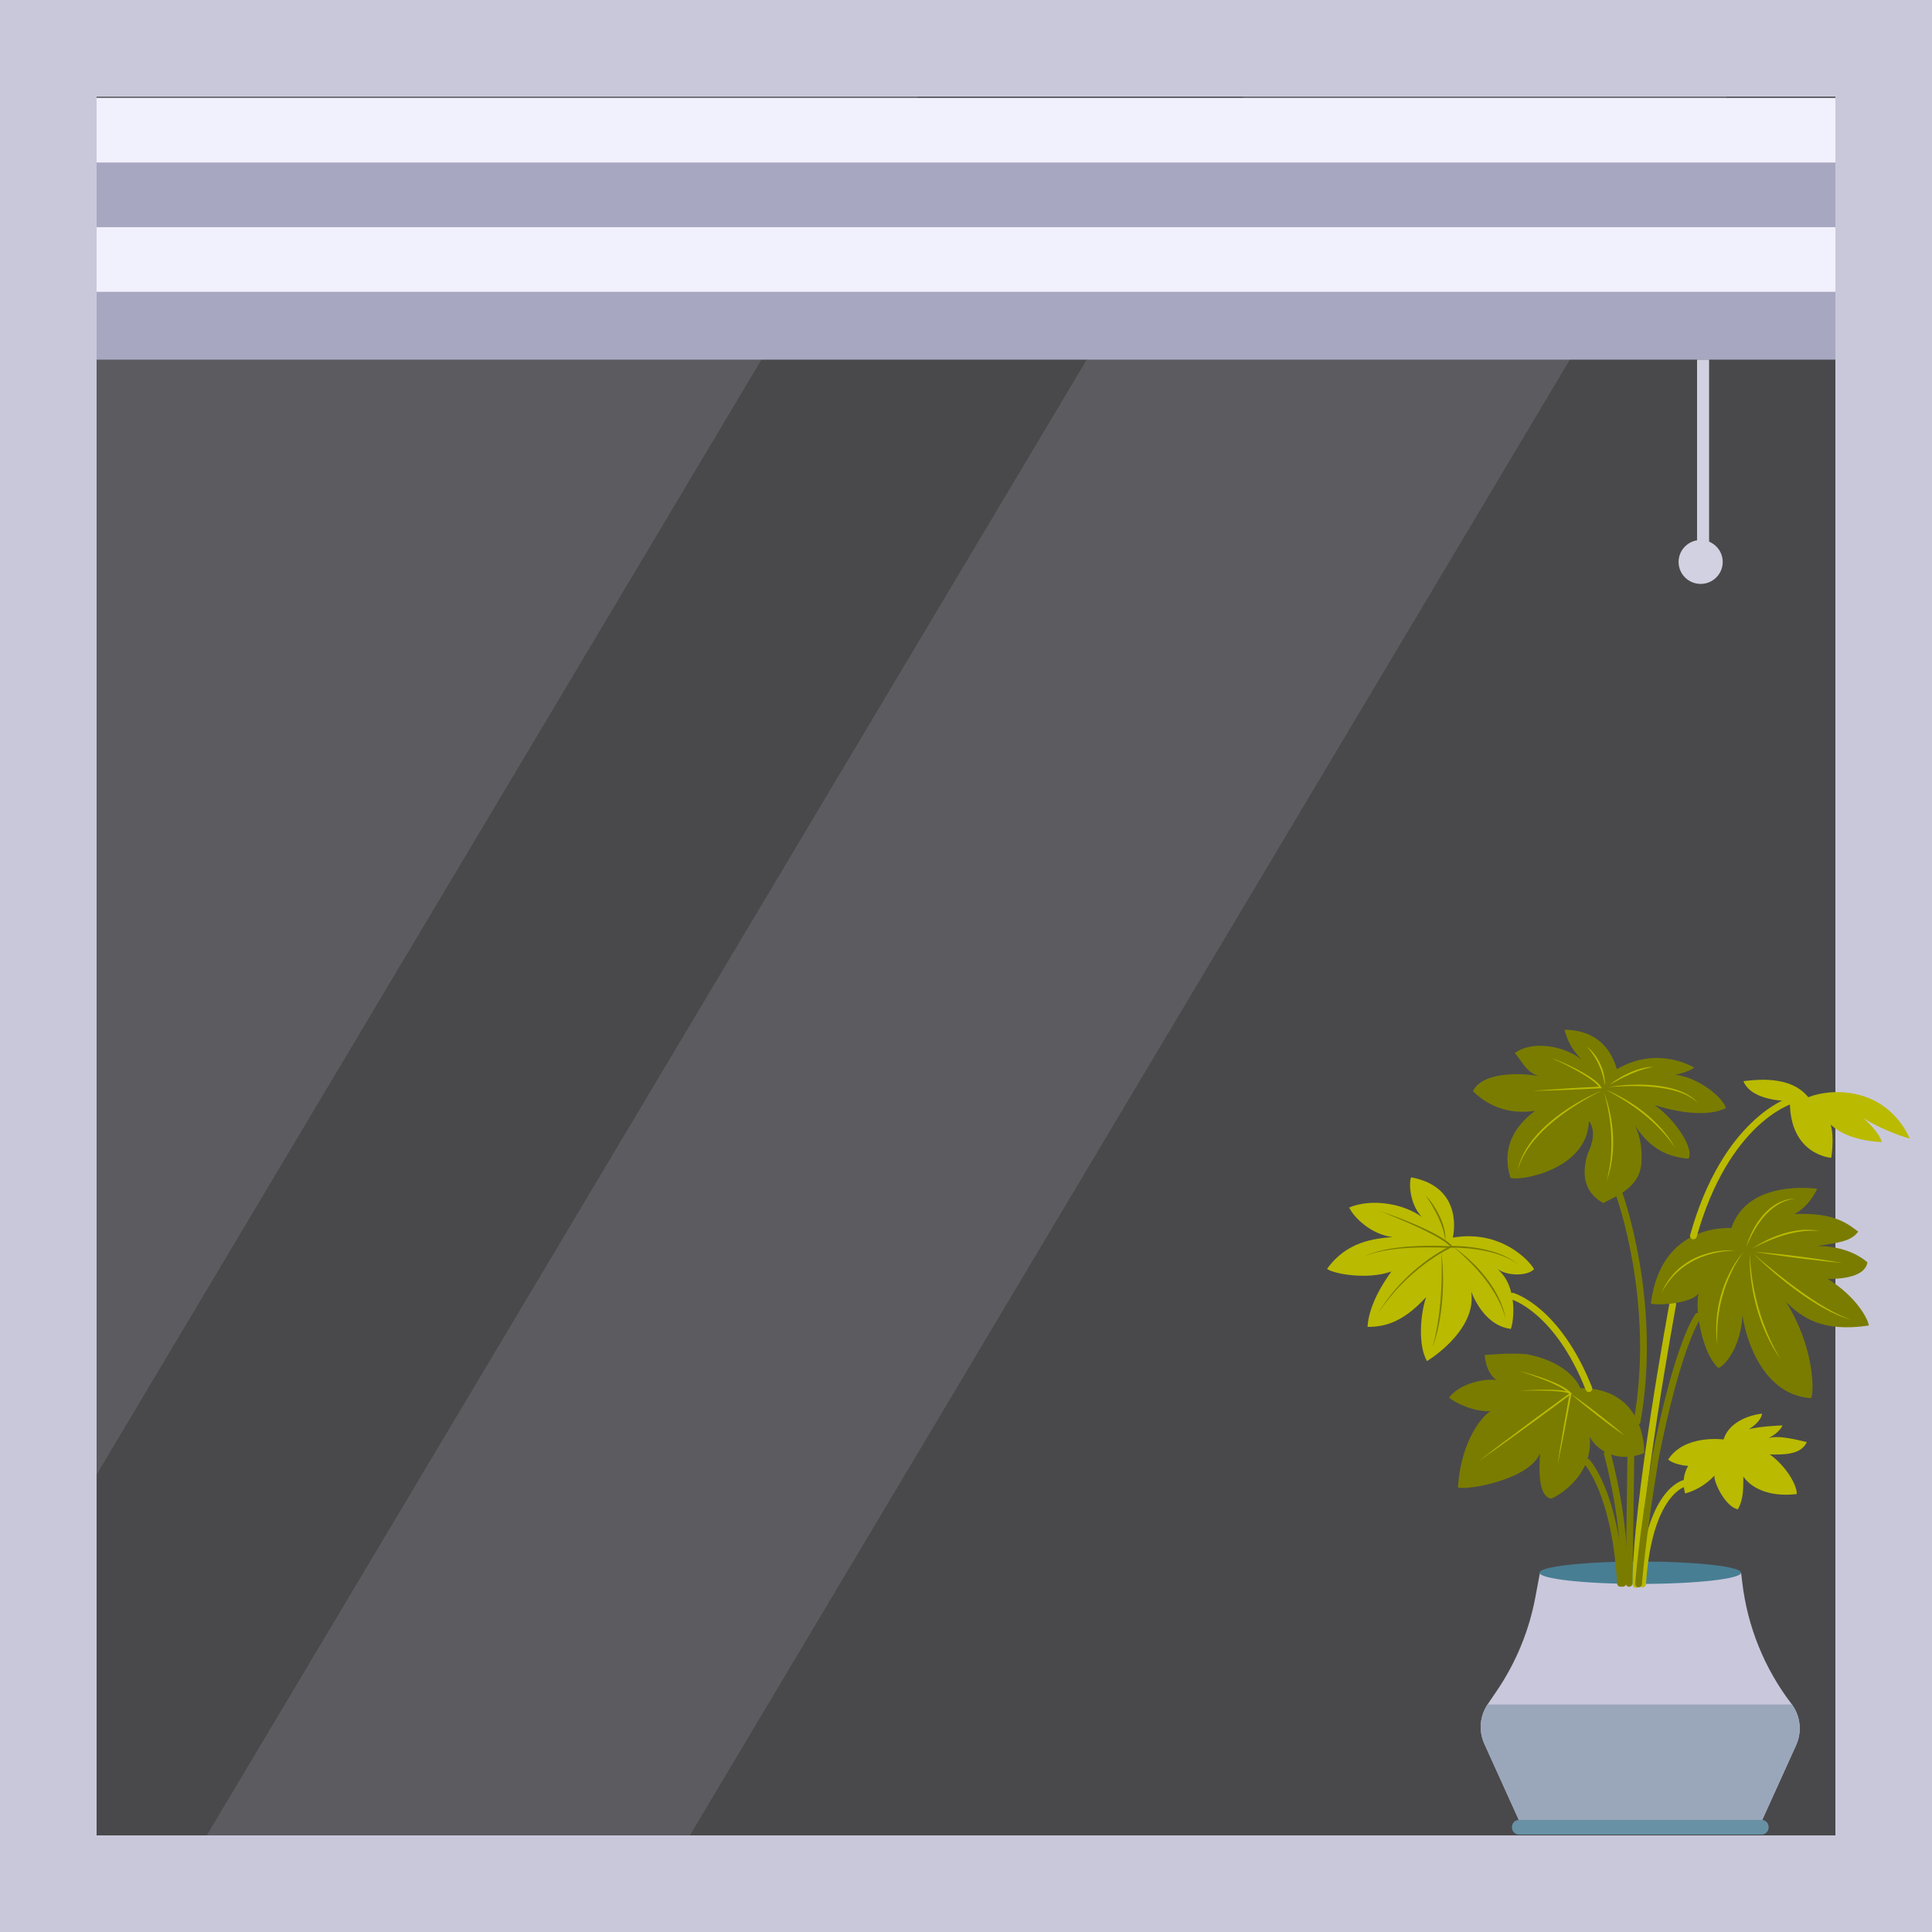 <?xml version="1.0" encoding="utf-8"?>
<!-- Generator: Adobe Illustrator 26.1.0, SVG Export Plug-In . SVG Version: 6.00 Build 0)  -->
<svg version="1.1" xmlns="http://www.w3.org/2000/svg" xmlns:xlink="http://www.w3.org/1999/xlink" x="0px" y="0px"
	 viewBox="0 0 2000 2000" style="enable-background:new 0 0 2000 2000;" xml:space="preserve">
<rect x="0" y="0" width="2000" height="2000" fill="#333333" stroke="none"/>
<style type="text/css">
	.st0{opacity:0.15;fill:#C9C8DB;}
	.st1{fill:#F1F0FD;}
	.st2{fill:#A7A7C1;}
	.st3{fill:#D1D1E1;}
	.st4{fill:#C9C8DB;}
	.st5{fill:#C9C7DB;}
	.st6{fill:#9AA7BB;}
	.st7{fill:#487E93;}
	.st8{fill:none;stroke:#7A7C00;stroke-width:7.034;stroke-linecap:round;stroke-miterlimit:10;}
	.st9{fill:none;stroke:#BABA00;stroke-width:7.034;stroke-linecap:round;stroke-miterlimit:10;}
	.st10{fill:#6891A5;}
	.st11{fill:#7A7C00;}
	.st12{fill:#BABA00;}
</style>
<g id="Vidrio" style="opacity:1;">
	<g>
		<rect class="st0" width="2000" height="2000"/>
		<polygon class="st0" points="0,1694.18 0,0 1010.25,0 		"/>
		<g>
			<polygon class="st0" points="1347.02,0 154.41,2000 654.48,2000 1847.09,0 			"/>
		</g>
	</g>
</g>
<g id="Ventana" style="opacity:1;">
	<g>
		<rect x="96.64" y="101.33" class="st1" width="1806.3" height="70.23"/>
		<rect x="96.64" y="168.25" class="st2" width="1806.3" height="70.23"/>
		<rect x="96.64" y="235.16" class="st1" width="1806.3" height="70.23"/>
		<rect x="96.64" y="302.08" class="st2" width="1806.3" height="70.23"/>
		<rect x="1756.78" y="372.31" class="st3" width="12.46" height="195.81"/>
		<ellipse class="st3" cx="1760.51" cy="581.74" rx="22.84" ry="22.72"/>
		<path class="st4" d="M1900,100v1800H100V100H1900 M2000,0H0v2000h2000V0L2000,0z"/>
	</g>
</g>
<g id="Planta">
	<g>
		<path class="st5" d="M1802.36,1628.07l-104.1,2.67l-104.1-2.67l-4.85,25.78c-6.5,34.56-20.06,67.4-39.82,96.48l-9.37,13.8
			c-8.25,12.14-9.58,27.69-3.53,41.06l37.51,82.81h123.95h0.45h123.95l36.87-81.38c6.4-14.13,4.52-30.63-4.9-42.96v0
			c-27.83-36.42-45.37-79.64-50.79-125.16L1802.36,1628.07z"/>
		<path class="st6" d="M1536.57,1805.18l36.5,80.58h250.36l35.86-79.15c6.26-13.81,4.58-29.89-4.3-42.12h-315.12
			C1531.84,1776.58,1530.58,1791.95,1536.57,1805.18z"/>
		<ellipse class="st7" cx="1698.03" cy="1628.07" rx="104.33" ry="11.59"/>
		<path class="st8" d="M1642.74,1513.34c0,0,29.43,31.21,34.78,125.73"/>
		<path class="st8" d="M1663.85,1504.72c0,0,21.4,76.09,16.05,134.35"/>
		<path class="st9" d="M1743.5,1535.63c0,0-36.86,8.32-43.1,104.03"/>
		<line class="st8" x1="1688.22" y1="1508.88" x2="1686.44" y2="1639.06"/>
		<path class="st9" d="M1731.61,1350.16c0,0-38.64,209.25-38.05,290.1"/>
		<path class="st8" d="M1757.77,1362.64c0,0-20.21,26.16-43.99,145.64c-14.27,85.6-17.54,131.38-17.54,131.38"/>
		<path class="st10" d="M1823.55,1899.14H1572.5c-4.05,0-7.34-3.28-7.34-7.34v-0.49c0-4.05,3.28-7.34,7.34-7.34h251.05
			c4.05,0,7.34,3.28,7.34,7.34v0.49C1830.89,1895.85,1827.61,1899.14,1823.55,1899.14z"/>
		<path class="st11" d="M1635.91,1436.95c0,0-8.92-26.16-55.58-35.07c-17.54-1.78-43.4,0.89-43.4,0.89s0.89,18.13,12.19,25.86
			c-11.29-1.78-37.15,2.68-49.04,18.13c6.84,5.94,26.75,15.16,42.8,13.97c-13.08,8.92-31.21,37.45-33.59,79.06
			c10.7,3.27,74.9-8.62,85.01-35.67c-0.89,15.16-2.68,44.88,11.59,47.26c6.84-2.68,43.4-23.48,39.83-63.9
			c8.03,15.16,30.32,27.35,56.47,16.64C1702.19,1495.5,1700.41,1436.95,1635.91,1436.95z"/>
		<path class="st12" d="M1503.94,1281.2c0,0,13.08-52.02-43.1-62.42c-2.38,4.76-2.08,27.05,11,41.02
			c-17.54-13.08-50.83-19.91-75.2-9.81c5.05,10.7,22.89,27.94,44.88,30.61c-19.02,1.49-47.85,4.76-67.77,32.99
			c6.84,5.05,41.32,11.59,66.58,2.68c-8.62,11.89-23.48,35.07-24.67,57.37c13.67-0.3,33.88-1.49,60.64-30.91
			c-5.94,17.54-8.62,49.64,0.89,66.28c10.11-6.24,51.42-35.37,45.77-71.93c5.35,13.38,17.83,35.67,41.02,38.64
			c2.68-5.94,8.32-43.69-14.27-62.42c10.4,8.03,31.51,7.73,38.34,0.59C1583.59,1305.27,1553.57,1272.58,1503.94,1281.2z"/>
		<path class="st11" d="M1673.95,1106.72c-1.03,0.6-6.84-40.42-54.39-40.72c2.38,8.03,5.35,18.43,17.83,30.91
			c-16.65-13.38-49.64-20.81-69.25-6.84c8.62,10.11,12.78,22.29,28.83,24.67c-19.62-4.46-62.12-5.94-72.23,14.86
			c7.13,6.84,28.53,26.16,64.5,20.21c-7.43,5.94-38.64,28.24-25.56,69.55c9.51,3.57,79.66-8.32,81.14-58.85
			c4.46,5.35,7.13,16.64-1.19,33.59c-6.24,19.91-4.76,40.13,16.35,51.42c4.16-4.16,37.45-12.48,39.23-41.91
			c1.78-29.43-9.51-42.5-9.51-42.5c11.59,17.83,26.16,35.96,58.26,38.34c6.24-11-14.86-41.61-35.37-55.58
			c19.91,6.54,53.8,13.38,74.01,3.27c-1.49-9.21-27.35-32.1-52.61-34.48c13.67-2.68,19.91-7.43,19.91-7.43
			S1716.75,1081.76,1673.95,1106.72z"/>
		<path class="st12" d="M1852.88,1139.72c0,0-39.23,1.19-48.15-20.51c11.29-1.19,48.45-6.84,67.17,16.64
			c22.59-9.21,79.06-12.48,105.22,42.8c-11.29-2.68-35.67-12.78-48.45-21.4c18.13,16.05,19.32,24.97,19.32,24.97
			s-34.78-0.3-52.91-18.13c4.16,13.97,0.59,34.48,0.59,34.48S1852.59,1195.89,1852.88,1139.72z"/>
		<path class="st11" d="M1792.25,1271.39c0,0-72.82-6.54-83.22,77.87c5.05,2.68,42.21,0.3,49.34-10.4
			c-4.16,17.83,4.16,63.01,20.51,77.28c7.43-2.68,23.18-22.29,24.97-54.69c3.57,26.45,22,82.93,71.04,85.9
			c3.27-6.84,3.27-53.2-26.16-99.87c15.75,16.05,37.75,32.1,85.9,24.67c-0.59-5.94-12.19-29.43-42.5-48.15
			c15.46,0,38.64-2.38,41.02-17.24c-6.84-5.94-22.89-16.64-51.72-16.94c22-3.57,34.48-4.46,42.21-14.86
			c-9.21-6.54-22.89-20.21-65.99-18.13c16.05-8.62,23.48-26.16,23.48-26.16S1809.49,1219.67,1792.25,1271.39z"/>
		<path class="st12" d="M1784.22,1490.15c0,0-40.42-5.65-57.37,20.81c7.43,5.94,20.81,6.54,20.81,6.54s-8.03,11-3.27,28.53
			c8.62-2.08,21.1-8.32,30.32-18.43c-0.3,8.62,12.48,32.99,24.37,34.78c6.24-11.29,5.35-21.99,5.65-33.88
			c7.43,11,25.56,21.7,55.28,18.13c0.3-9.51-11.29-29.13-27.94-41.02c13.97,0.3,32.4,0.59,38.34-12.78
			c-8.92-2.08-30.61-7.73-39.83-3.86c12.78-6.84,14.56-13.38,14.56-13.38s-25.26,0.89-35.07,4.16
			c13.97-8.62,13.97-16.35,13.97-16.35S1791.95,1466.08,1784.22,1490.15z"/>
		<g>
			<path class="st12" d="M1573.49,1439.62c4.39-0.33,8.79-0.55,13.19-0.72c4.4-0.17,8.8-0.29,13.21-0.28c4.41,0,8.82,0.08,13.23,0.4
				c2.21,0.16,4.41,0.38,6.62,0.73c1.1,0.18,2.21,0.4,3.31,0.72c0.55,0.15,1.1,0.34,1.65,0.58c0.55,0.24,1.1,0.51,1.62,0.97
				l0.72,0.63l-0.78,0.58l-11.77,8.76l-11.8,8.72l-11.82,8.68l-11.85,8.65c-7.91,5.76-15.83,11.48-23.79,17.18l-5.97,4.27
				l-5.99,4.24c-3.99,2.82-7.98,5.65-12,8.44c3.86-3.01,7.75-5.97,11.63-8.95l5.83-4.46l5.85-4.43c7.8-5.9,15.63-11.77,23.47-17.6
				l11.78-8.74l11.81-8.71l11.83-8.67l11.86-8.63l-0.06,1.2c-0.3-0.28-0.74-0.52-1.2-0.72c-0.46-0.2-0.95-0.38-1.46-0.53
				c-1.01-0.3-2.07-0.54-3.13-0.73c-2.13-0.39-4.3-0.64-6.48-0.84c-4.36-0.39-8.75-0.59-13.14-0.71c-4.39-0.11-8.79-0.17-13.19-0.17
				C1582.29,1439.48,1577.89,1439.53,1573.49,1439.62z"/>
			<path class="st12" d="M1572.89,1419.41c4.73,1.12,9.4,2.45,14.06,3.84c2.33,0.69,4.64,1.45,6.95,2.22
				c2.31,0.77,4.6,1.58,6.88,2.44c4.56,1.72,9.07,3.57,13.44,5.77c2.19,1.1,4.34,2.27,6.42,3.61c2.06,1.35,4.07,2.84,5.81,4.72
				l0.29,0.31l-0.08,0.43l-1.65,9.18l-1.7,9.17c-1.12,6.12-2.3,12.22-3.46,18.33c-1.19,6.1-2.38,12.21-3.61,18.31l-1.88,9.14
				c-0.63,3.05-1.26,6.09-1.93,9.13c0.45-3.08,0.93-6.15,1.41-9.22l1.46-9.22c1-6.14,2.04-12.27,3.08-18.4
				c1.07-6.13,2.11-12.26,3.23-18.38l1.65-9.18l1.69-9.17l0.21,0.74c-1.56-1.7-3.47-3.14-5.45-4.46c-1.98-1.33-4.08-2.51-6.21-3.62
				c-2.13-1.11-4.31-2.15-6.51-3.14c-2.2-0.99-4.42-1.95-6.67-2.85c-4.48-1.82-9.03-3.5-13.6-5.12
				C1582.14,1422.36,1577.53,1420.86,1572.89,1419.41z"/>
			<path class="st12" d="M1625.8,1442.59c4.91,3.35,9.71,6.84,14.47,10.38c2.39,1.76,4.74,3.56,7.11,5.34l7.05,5.42l6.99,5.5
				c2.31,1.86,4.64,3.69,6.93,5.58c4.6,3.74,9.16,7.54,13.62,11.47c-4.91-3.35-9.71-6.84-14.47-10.37
				c-2.39-1.76-4.74-3.56-7.11-5.34l-7.05-5.42l-6.99-5.5c-2.31-1.86-4.64-3.69-6.93-5.58
				C1634.82,1450.32,1630.26,1446.53,1625.8,1442.59z"/>
		</g>
		<g>
			<path class="st11" d="M1426.06,1360.26c1.14-1.83,2.24-3.69,3.42-5.49c1.2-1.79,2.37-3.61,3.63-5.36l1.87-2.64l1.93-2.6l0.97-1.3
				l1-1.27l2.01-2.54c5.49-6.67,11.37-13.04,17.68-18.96c3.14-2.97,6.4-5.83,9.75-8.57c3.35-2.74,6.78-5.39,10.31-7.9
				c3.53-2.51,7.14-4.9,10.84-7.17c3.71-2.25,7.46-4.39,11.44-6.25l0.3,1.68c-7.5-0.45-15.05-0.59-22.57-0.62
				c-3.77,0-7.53,0.05-11.3,0.17c-3.76,0.12-7.53,0.26-11.29,0.51c-3.76,0.25-7.51,0.55-11.25,0.98c-3.74,0.43-7.47,0.97-11.17,1.61
				c-3.7,0.67-7.38,1.47-11,2.52c-3.61,1.06-7.18,2.32-10.53,4.06c3.27-1.9,6.8-3.32,10.4-4.49c3.6-1.17,7.27-2.1,10.98-2.9
				c7.42-1.52,14.95-2.44,22.48-3.09c7.54-0.64,15.11-0.94,22.67-1.01c7.57-0.08,15.12,0.08,22.7,0.5l3.45,0.19l-3.14,1.49
				c-3.82,1.81-7.58,3.95-11.25,6.15c-3.66,2.23-7.25,4.59-10.76,7.06c-7.02,4.94-13.73,10.33-20.08,16.12
				c-6.38,5.75-12.36,11.96-17.95,18.49c-2.77,3.29-5.52,6.6-8.08,10.07C1430.91,1353.13,1428.47,1356.69,1426.06,1360.26z"/>
			<path class="st11" d="M1428.14,1253.56c3.32,1.09,6.62,2.24,9.91,3.43c3.29,1.19,6.57,2.39,9.84,3.64
				c3.26,1.26,6.52,2.54,9.76,3.86c3.23,1.34,6.46,2.69,9.67,4.1c6.41,2.83,12.75,5.81,18.93,9.16c3.08,1.69,6.12,3.47,9.05,5.44
				c2.92,1.99,5.79,4.12,8.13,6.99l-0.72-0.34c6.06-0.06,12.05,0.3,18.03,0.96c5.98,0.65,11.92,1.64,17.78,3.02
				c5.85,1.38,11.62,3.19,17.15,5.56c2.75,1.22,5.45,2.55,8.05,4.05c2.59,1.52,5.06,3.23,7.39,5.12c-2.43-1.75-4.98-3.31-7.6-4.73
				c-2.64-1.39-5.37-2.6-8.14-3.69c-2.78-1.06-5.61-2.01-8.46-2.85c-2.86-0.82-5.76-1.53-8.66-2.16c-2.91-0.63-5.85-1.14-8.79-1.59
				c-2.94-0.46-5.9-0.82-8.86-1.11c-5.92-0.56-11.9-0.91-17.81-0.82l-0.4,0.01l-0.32-0.35c-0.56-0.61-1.05-1.27-1.7-1.84l-0.92-0.87
				l-0.98-0.82c-0.64-0.56-1.34-1.07-2.03-1.58c-0.68-0.53-1.4-1-2.11-1.49c-2.86-1.94-5.85-3.7-8.89-5.39
				c-6.09-3.36-12.36-6.42-18.7-9.35c-3.16-1.47-6.35-2.89-9.55-4.29c-3.19-1.41-6.41-2.78-9.63-4.14
				c-3.22-1.36-6.44-2.71-9.68-4.03l-4.86-1.96L1428.14,1253.56z"/>
			<path class="st11" d="M1476,1237.51c2.98,3.2,5.6,6.71,8.02,10.36c2.42,3.65,4.57,7.48,6.45,11.45c0.91,2,1.78,4.02,2.54,6.08
				c0.73,2.08,1.42,4.16,1.94,6.31c0.52,2.14,0.93,4.31,1.16,6.49c0.21,2.19,0.28,4.39,0.1,6.57c-0.22-2.18-0.52-4.32-0.96-6.43
				c-0.44-2.12-1.02-4.19-1.64-6.25c-1.3-4.1-2.91-8.11-4.75-12.01c-0.89-1.96-1.88-3.88-2.89-5.79c-0.99-1.92-2.06-3.8-3.13-5.68
				C1480.67,1244.85,1478.39,1241.15,1476,1237.51z"/>
			<path class="st11" d="M1492.05,1296.36c1.11,8.17,1.63,16.41,1.77,24.66c0.03,2.06,0.03,4.13,0.02,6.19
				c-0.01,2.06-0.09,4.13-0.13,6.19c-0.02,2.06-0.18,4.12-0.28,6.18l-0.17,3.09c-0.06,1.03-0.16,2.06-0.24,3.09
				c-0.19,2.06-0.35,4.11-0.57,6.17l-0.75,6.15l-0.2,1.54l-0.25,1.53l-0.5,3.06c-0.33,2.04-0.64,4.08-1.1,6.09l-1.28,6.06
				c-0.47,2.01-1.03,4-1.55,6l-0.8,2.99c-0.29,0.99-0.62,1.97-0.94,2.95c-0.64,1.96-1.29,3.92-1.95,5.86c0.48-2.01,0.97-4,1.48-6
				c0.24-1,0.52-1.99,0.75-2.99l0.62-3.02c0.41-2.01,0.88-4.01,1.25-6.03l1.05-6.07c0.38-2.02,0.62-4.06,0.92-6.08l0.43-3.05
				l0.21-1.52l0.16-1.53l0.69-6.11c0.21-2.04,0.35-4.09,0.53-6.13c0.09-1.02,0.2-2.04,0.26-3.07l0.19-3.07
				c0.12-2.05,0.27-4.09,0.34-6.15c0.08-2.05,0.2-4.1,0.25-6.15l0.15-6.16l0.05-6.16c-0.02-2.05,0-4.11-0.05-6.16
				C1492.41,1304.58,1492.24,1300.47,1492.05,1296.36z"/>
			<path class="st11" d="M1503.94,1290.41c6.55,4.37,12.66,9.4,18.4,14.8c2.88,2.69,5.64,5.52,8.33,8.41
				c2.66,2.92,5.21,5.94,7.65,9.05c2.43,3.12,4.7,6.36,6.86,9.68l1.57,2.51l1.49,2.56c0.51,0.85,0.97,1.72,1.43,2.6
				c0.45,0.88,0.94,1.74,1.36,2.64c1.79,3.53,3.28,7.2,4.61,10.92c1.28,3.74,2.27,7.57,2.98,11.44c-1.1-3.78-2.3-7.51-3.8-11.13
				c-0.35-0.91-0.77-1.8-1.15-2.7l-0.59-1.34l-0.64-1.32c-0.43-0.88-0.84-1.76-1.28-2.64l-1.37-2.59c-1.89-3.41-3.84-6.8-6.04-10.03
				c-2.17-3.25-4.42-6.44-6.85-9.5c-4.79-6.17-10.03-12.01-15.54-17.56c-2.76-2.77-5.59-5.49-8.5-8.12
				C1509.99,1295.42,1507,1292.88,1503.94,1290.41z"/>
		</g>
		<g>
			<path class="st12" d="M1658.2,1129.02c-1.17,0.55-2.33,1.13-3.48,1.72c-1.16,0.58-2.31,1.17-3.45,1.77
				c-2.29,1.21-4.56,2.44-6.8,3.72c-4.51,2.52-8.94,5.18-13.3,7.94c-4.35,2.78-8.64,5.65-12.8,8.69c-1.03,0.77-2.09,1.51-3.11,2.29
				l-3.07,2.35c-2.01,1.61-4.04,3.2-5.98,4.89c-0.98,0.83-1.98,1.65-2.92,2.52c-0.95,0.86-1.93,1.71-2.87,2.58l-2.79,2.67
				c-0.94,0.88-1.8,1.83-2.72,2.74c-3.58,3.69-7,7.55-10.07,11.67c-0.81,1-1.52,2.07-2.26,3.13c-0.73,1.06-1.49,2.1-2.14,3.2
				c-0.67,1.09-1.38,2.17-2.03,3.28l-1.85,3.39c-2.36,4.58-4.28,9.38-5.73,14.36c1.06-5.07,2.78-10.01,4.94-14.74l1.74-3.5
				c0.62-1.15,1.29-2.26,1.93-3.4c0.62-1.15,1.36-2.22,2.07-3.31c0.72-1.09,1.41-2.19,2.2-3.23c0.77-1.05,1.53-2.11,2.31-3.15
				l2.46-3.04c0.4-0.51,0.83-1,1.27-1.49l1.29-1.46l1.29-1.46l1.35-1.41c3.57-3.79,7.41-7.33,11.37-10.7
				c7.94-6.74,16.5-12.69,25.39-18.04c4.45-2.68,9-5.18,13.62-7.53C1648.7,1133.16,1653.37,1130.91,1658.2,1129.02z"/>
			<path class="st12" d="M1605.59,1094.83c4.7,1.8,9.31,3.8,13.91,5.85c4.58,2.08,9.12,4.26,13.58,6.61
				c2.23,1.18,4.44,2.38,6.63,3.65c2.18,1.28,4.33,2.6,6.44,4c2.1,1.42,4.17,2.9,6.11,4.56c1.93,1.67,3.81,3.48,5.22,5.79l0.75,1.23
				l-1.47,0.08c-5.79,0.33-11.59,0.58-17.39,0.87l-17.39,0.76l-8.7,0.33l-8.7,0.29l-8.7,0.24l-4.35,0.12l-4.35,0.08l4.34-0.37
				l4.34-0.33l8.68-0.66l8.69-0.6l8.69-0.56l17.38-1.03c5.8-0.3,11.59-0.64,17.39-0.91l-0.72,1.31c-1.2-2-2.97-3.75-4.82-5.36
				c-1.87-1.6-3.86-3.1-5.91-4.52c-4.11-2.81-8.42-5.38-12.78-7.84c-2.19-1.22-4.39-2.41-6.61-3.59c-2.22-1.18-4.46-2.31-6.69-3.45
				C1614.67,1099.13,1610.14,1096.97,1605.59,1094.83z"/>
			<path class="st12" d="M1642.74,1083.54c3.1,2.25,5.74,5.1,8.06,8.16c2.32,3.07,4.33,6.39,5.92,9.9c0.43,0.86,0.76,1.77,1.12,2.67
				l0.53,1.35c0.19,0.44,0.34,0.9,0.47,1.36l0.84,2.76c0.28,0.92,0.45,1.87,0.66,2.81c0.19,0.94,0.45,1.87,0.54,2.83l0.36,2.85
				c0.14,0.95,0.13,1.91,0.17,2.87c0.03,0.96,0.05,1.91,0.05,2.86c-0.19-0.94-0.38-1.87-0.54-2.81c-0.19-0.93-0.28-1.87-0.55-2.79
				c-0.45-1.84-0.81-3.69-1.39-5.48l-0.4-1.35c-0.13-0.45-0.24-0.91-0.41-1.35l-0.94-2.65c-0.28-0.89-0.68-1.75-1.02-2.62
				c-0.36-0.87-0.69-1.74-1.12-2.58c-0.4-0.85-0.78-1.7-1.2-2.54c-0.44-0.83-0.89-1.65-1.32-2.48c-0.91-1.64-1.88-3.24-2.91-4.82
				C1647.61,1089.36,1645.34,1086.33,1642.74,1083.54z"/>
			<path class="st12" d="M1666.52,1122.77c3.18-2.63,6.62-4.93,10.16-7.04c0.88-0.54,1.78-1.04,2.69-1.54
				c0.9-0.51,1.81-0.99,2.73-1.46c1.83-0.96,3.72-1.8,5.6-2.67c1.92-0.78,3.82-1.59,5.79-2.25l1.47-0.51
				c0.49-0.17,0.99-0.3,1.49-0.45c0.99-0.3,1.99-0.59,2.99-0.85c4.02-1,8.15-1.62,12.27-1.66c-4.05,0.77-8,1.76-11.88,2.99
				c-1.91,0.7-3.87,1.27-5.75,2.06c-0.94,0.38-1.91,0.69-2.84,1.11l-2.81,1.19c-1.86,0.82-3.73,1.64-5.56,2.54
				c-0.93,0.43-1.85,0.86-2.76,1.33c-0.91,0.46-1.83,0.9-2.74,1.37C1673.72,1118.81,1670.11,1120.75,1666.52,1122.77z"/>
			<path class="st12" d="M1664.74,1125.45c8-1.42,16.11-2.21,24.24-2.53c4.07-0.17,8.14-0.19,12.21-0.08
				c4.07,0.12,8.14,0.38,12.2,0.79c4.05,0.46,8.1,1.06,12.1,1.87c3.99,0.86,7.96,1.91,11.81,3.29c3.87,1.34,7.59,3.11,11.09,5.23
				c3.48,2.14,6.72,4.7,9.39,7.78c-2.95-2.8-6.28-5.12-9.82-7.02l-1.33-0.72c-0.44-0.24-0.91-0.43-1.36-0.65l-1.37-0.63
				c-0.45-0.21-0.91-0.42-1.38-0.6l-2.8-1.11l-2.86-0.97c-3.84-1.2-7.74-2.2-11.69-2.96c-3.96-0.75-7.95-1.33-11.96-1.75
				c-8.02-0.84-16.11-1.14-24.19-1.09c-4.04,0.03-8.09,0.13-12.14,0.33C1672.82,1124.79,1668.78,1125.09,1664.74,1125.45z"/>
			<path class="st12" d="M1662.06,1128.12c7.4,2.85,14.51,6.48,21.34,10.53c6.83,4.06,13.4,8.59,19.59,13.6
				c6.18,5.02,12.02,10.48,17.26,16.48c5.28,5.96,9.92,12.49,13.74,19.44c-4.45-6.56-9.35-12.77-14.77-18.5
				c-1.33-1.45-2.74-2.83-4.12-4.24c-0.7-0.7-1.42-1.37-2.12-2.05l-1.07-1.02l-1.09-0.99c-2.88-2.69-5.88-5.24-8.95-7.72
				c-3.05-2.5-6.2-4.87-9.41-7.16c-3.2-2.31-6.48-4.5-9.79-6.64c-3.33-2.12-6.7-4.17-10.14-6.13
				C1669.12,1131.72,1665.62,1129.87,1662.06,1128.12z"/>
			<path class="st12" d="M1660.28,1130.8c2.97,7.18,5.09,14.71,6.65,22.34c1.58,7.63,2.49,15.4,2.86,23.19c0.13,3.9,0.15,7.8,0,11.7
				c-0.04,0.97-0.12,1.95-0.17,2.92l-0.09,1.46l-0.13,1.46l-0.27,2.91l-0.38,2.9c-0.11,0.97-0.27,1.93-0.43,2.89
				c-0.16,0.96-0.3,1.93-0.49,2.88c-0.4,1.91-0.74,3.83-1.23,5.71c-0.88,3.79-2.05,7.51-3.34,11.17c0.91-3.78,1.85-7.53,2.48-11.35
				c0.38-1.89,0.63-3.81,0.93-5.72c0.13-0.96,0.24-1.92,0.37-2.87c0.12-0.96,0.25-1.91,0.32-2.88c0.78-7.68,0.98-15.41,0.65-23.11
				c-0.15-3.85-0.46-7.7-0.86-11.54c-0.39-3.84-0.94-7.66-1.57-11.47c-0.65-3.81-1.39-7.6-2.27-11.37
				C1662.45,1138.25,1661.44,1134.5,1660.28,1130.8z"/>
		</g>
		<g>
			<path class="st12" d="M1796.71,1294.57c-3.9,0-7.79,0.25-11.64,0.78c-3.85,0.49-7.67,1.19-11.43,2.09
				c-3.76,0.93-7.47,2.03-11.08,3.4c-3.61,1.36-7.15,2.91-10.53,4.77c-3.39,1.84-6.64,3.91-9.73,6.21
				c-3.06,2.34-5.97,4.88-8.67,7.64c-5.38,5.54-9.87,11.95-13.6,18.8l1.22-2.66c0.42-0.88,0.81-1.78,1.29-2.63
				c0.94-1.72,1.86-3.45,2.95-5.08c2.06-3.34,4.52-6.43,7.13-9.37l2.03-2.15c0.33-0.37,0.69-0.7,1.06-1.03l1.08-1.01l1.08-1.01
				c0.36-0.34,0.75-0.64,1.13-0.96c0.76-0.63,1.51-1.27,2.28-1.88c3.13-2.4,6.46-4.54,9.91-6.44c6.95-3.73,14.46-6.37,22.15-7.96
				C1781.02,1294.52,1788.93,1293.88,1796.71,1294.57z"/>
			<path class="st12" d="M1805.03,1295.76c-2.61,3.39-4.93,6.97-7.08,10.64c-2.16,3.67-4.14,7.44-5.96,11.28
				c-1.81,3.85-3.48,7.75-4.95,11.74c-1.5,3.97-2.81,8.01-3.93,12.11c-0.6,2.04-1.08,4.1-1.6,6.16c-0.44,2.08-0.93,4.14-1.29,6.23
				c-0.84,4.16-1.37,8.38-1.86,12.6c-0.85,8.46-1.04,16.99-0.66,25.54c-1.12-8.48-1.33-17.09-0.73-25.66
				c0.64-8.56,2.1-17.08,4.42-25.36c2.3-8.28,5.45-16.33,9.36-23.98C1794.67,1309.45,1799.3,1302.13,1805.03,1295.76z"/>
			<path class="st12" d="M1811.57,1297.55c0.05,4.81,0.36,9.6,0.84,14.38c0.46,4.78,1.09,9.53,1.83,14.26
				c1.51,9.46,3.56,18.83,6.21,28.03c2.61,9.21,5.85,18.24,9.6,27.05c3.79,8.8,8.17,17.35,13.03,25.65
				c-5.48-7.91-10.24-16.33-14.3-25.09c-0.98-2.2-2.01-4.39-2.89-6.63c-0.45-1.12-0.93-2.23-1.36-3.35l-1.29-3.38
				c-0.45-1.12-0.81-2.27-1.21-3.41c-0.4-1.14-0.8-2.28-1.16-3.43l-1.1-3.45l-1.02-3.47c-1.3-4.65-2.48-9.33-3.46-14.06
				c-0.96-4.73-1.79-9.48-2.4-14.27C1811.63,1316.83,1811,1307.16,1811.57,1297.55z"/>
			<path class="st12" d="M1807.71,1291.3c0.73-3.06,1.77-6.05,2.9-9c1.15-2.94,2.44-5.83,3.89-8.64c2.9-5.62,6.41-10.96,10.57-15.77
				c2.11-2.38,4.38-4.63,6.81-6.69c2.47-2.02,5.1-3.84,7.89-5.38c2.79-1.55,5.78-2.71,8.82-3.61l2.31-0.57
				c0.77-0.19,1.56-0.28,2.34-0.42l1.17-0.19c0.39-0.05,0.79-0.07,1.18-0.11l2.36-0.17l-2.32,0.43c-0.38,0.07-0.77,0.13-1.15,0.22
				l-1.14,0.29c-0.75,0.21-1.52,0.36-2.26,0.6l-2.22,0.74c-0.37,0.11-0.73,0.26-1.09,0.41l-1.08,0.44l-1.08,0.44
				c-0.35,0.16-0.7,0.34-1.05,0.51c-0.69,0.35-1.4,0.66-2.08,1.04l-2.02,1.15c-2.63,1.63-5.16,3.42-7.49,5.46
				c-2.33,2.04-4.52,4.23-6.56,6.57c-2.06,2.32-3.93,4.81-5.71,7.36c-1.79,2.54-3.42,5.2-4.98,7.9c-1.53,2.72-2.99,5.49-4.31,8.32
				C1810.06,1285.48,1808.81,1288.36,1807.71,1291.3z"/>
			<path class="st12" d="M1814.54,1292.2c4.94-3.52,10.28-6.46,15.78-9.07c2.74-1.31,5.56-2.48,8.39-3.59
				c2.85-1.08,5.74-2.04,8.66-2.91c2.93-0.85,5.9-1.55,8.89-2.14l2.25-0.4l2.26-0.33c0.75-0.12,1.51-0.2,2.27-0.28
				c0.76-0.07,1.52-0.17,2.28-0.21c3.04-0.26,6.1-0.26,9.14-0.13c3.04,0.18,6.07,0.58,9.03,1.22c-3.02-0.25-6.03-0.41-9.04-0.34
				c-0.75,0-1.5,0.05-2.25,0.08l-1.13,0.05l-1.12,0.09l-2.24,0.18l-2.24,0.25c-2.97,0.4-5.94,0.83-8.87,1.5
				c-2.93,0.63-5.85,1.33-8.73,2.2c-5.77,1.66-11.43,3.72-16.99,6.05C1825.33,1286.74,1819.87,1289.31,1814.54,1292.2z"/>
			<path class="st12" d="M1817.22,1296.06c1.89,0.01,3.77,0.2,5.65,0.34l5.64,0.48c3.76,0.35,7.51,0.73,11.26,1.14
				c3.75,0.39,7.49,0.84,11.24,1.27l11.23,1.38l11.21,1.49c3.73,0.53,7.47,1.03,11.2,1.59c7.46,1.1,14.91,2.26,22.34,3.6
				c-7.52-0.61-15.03-1.38-22.52-2.22c-3.75-0.4-7.49-0.87-11.23-1.3l-11.22-1.39l-11.21-1.48c-3.73-0.52-7.47-1.02-11.2-1.57
				c-3.73-0.53-7.46-1.09-11.19-1.65C1824.68,1297.16,1820.95,1296.55,1817.22,1296.06z"/>
			<path class="st12" d="M1815.43,1298.14c3.87,3.35,7.74,6.68,11.69,9.92c3.92,3.27,7.88,6.5,11.86,9.7
				c7.98,6.38,16.06,12.61,24.36,18.55c4.13,3,8.34,5.88,12.58,8.7c4.23,2.84,8.58,5.51,12.96,8.12c4.39,2.6,8.87,5.02,13.46,7.24
				c4.58,2.23,9.29,4.23,14.14,5.84c-4.97-1.23-9.8-3.02-14.51-5.04c-4.7-2.05-9.31-4.32-13.78-6.83c-1.13-0.6-2.24-1.25-3.35-1.89
				c-1.11-0.64-2.22-1.28-3.31-1.96l-3.28-2l-3.25-2.06c-4.3-2.79-8.54-5.68-12.7-8.66c-4.15-3.01-8.25-6.07-12.29-9.23
				c-4.02-3.18-8.01-6.39-11.91-9.7C1830.28,1312.23,1822.68,1305.36,1815.43,1298.14z"/>
		</g>
		<path class="st8" d="M1676.33,1236.61c0,0,40.42,110.57,18.43,234.81"/>
		<path class="st9" d="M1565.76,1341.83c0,0,46.37,13.08,79.06,95.71"/>
		<path class="st9" d="M1852.88,1139.72c0,0-66.58,20.81-99.87,139.7"/>
	</g>
</g>
	<style>
		#Vidrio{
			opacity:1;
		}
	</style>
</svg>
